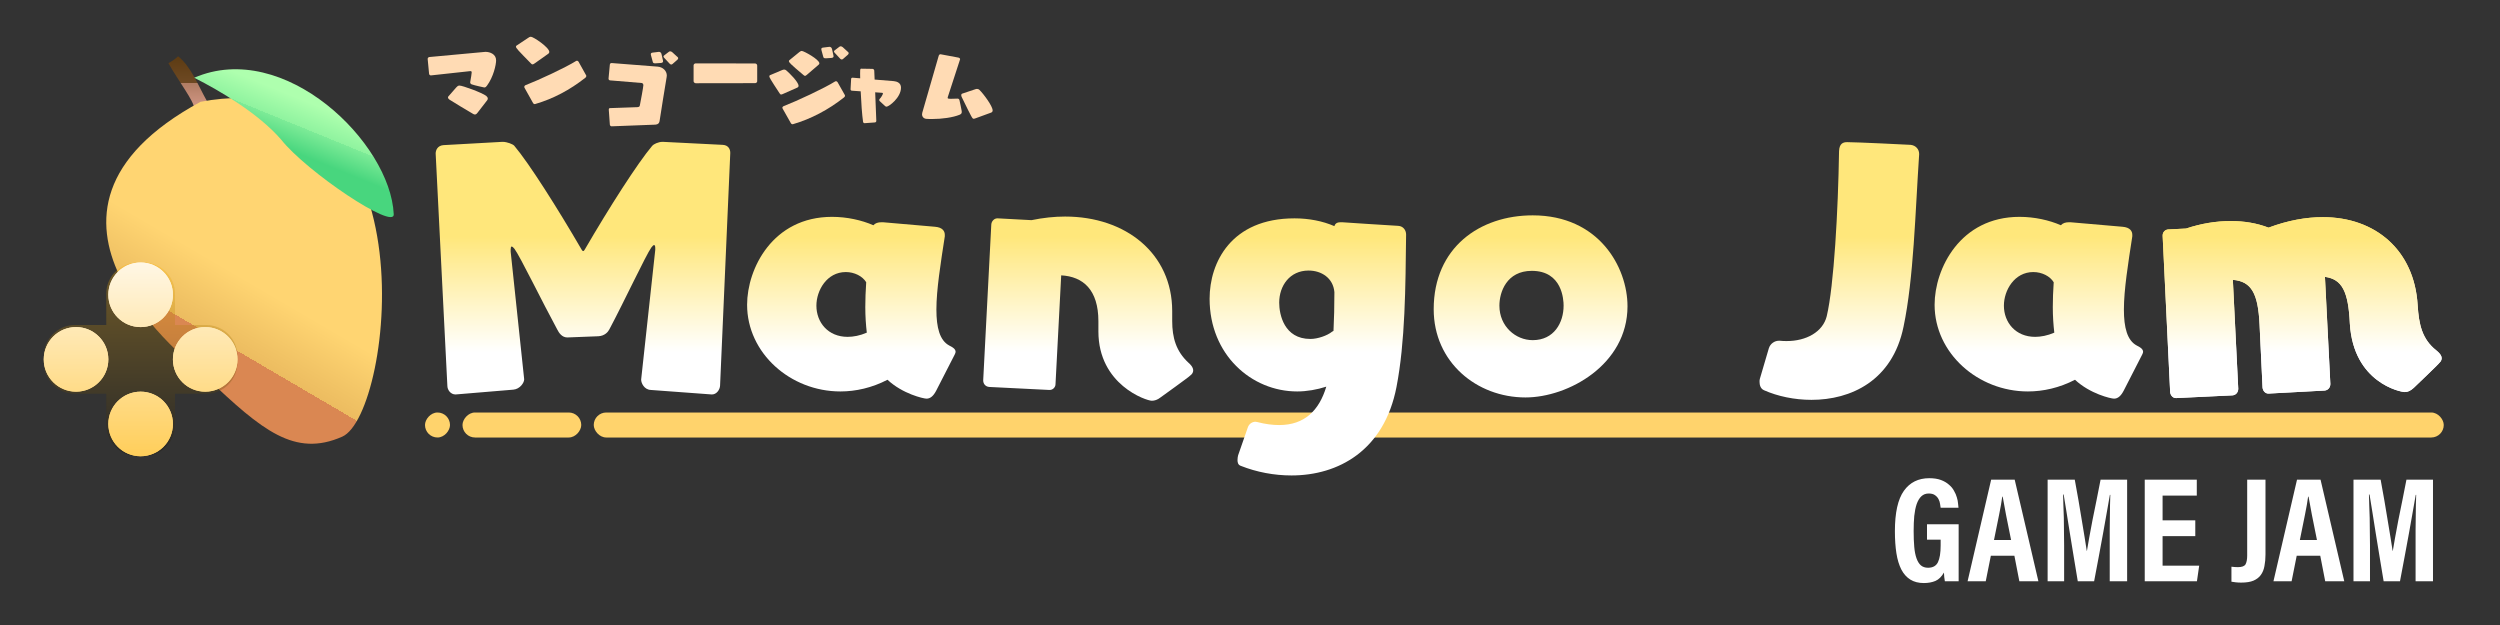 <svg width="400" height="100" viewBox="0 0 400 100" fill="none" xmlns="http://www.w3.org/2000/svg">
<rect x="0" y="0" width="400" height="100" fill="#333333" stroke="none"/>
<rect x="95" y="66" width="296" height="4" rx="2" fill="#FFD36C"/>
<rect width="19" height="4" rx="2" transform="matrix(-1 0 0 1 93 66)" fill="#FFD36C"/>
<rect width="4" height="4" rx="2" transform="matrix(-1 0 0 1 72 66)" fill="#FFD36C"/>
<path d="M281.576 60.616L283.016 55.72C283.256 54.952 283.976 54.52 284.6 54.52H284.792C285.176 54.568 285.512 54.568 285.896 54.568C288.968 54.568 291.656 53.128 292.28 50.584C293.432 45.736 294.104 33.64 294.248 24.184C294.296 22.936 294.92 22.744 295.544 22.744C296.936 22.744 305 23.128 305.72 23.176C306.536 23.272 307.064 23.896 307.064 24.616V24.712C306.44 33.976 306.2 44.488 304.568 52.264C302.792 60.952 296.12 63.976 289.832 63.976C287.096 63.976 284.408 63.4 282.248 62.44C281.672 62.2 281.528 61.576 281.528 61.096C281.528 60.904 281.528 60.76 281.576 60.616Z" fill="url(#paint0_linear_0_1)"/>
<path d="M342.752 56.728L339.776 62.536C339.344 63.352 338.864 63.784 338.24 63.784C337.76 63.784 334.4 63.016 332 60.76C329.504 62.056 326.912 62.632 324.464 62.632C316.448 62.632 309.536 56.488 309.536 48.76C309.536 43 313.616 34.696 323.12 34.696C325.52 34.696 327.872 35.224 329.744 36.04C330.032 35.704 330.464 35.56 331.04 35.56H331.28L339.584 36.28C340.832 36.376 341.168 37 341.168 37.576V37.816C340.496 42.184 339.824 46.36 339.824 49.528C339.824 52.408 340.352 54.472 341.888 55.288C342.368 55.528 342.896 55.816 342.896 56.296C342.896 56.392 342.848 56.536 342.752 56.728ZM328.688 53.224C328.544 51.976 328.448 50.632 328.448 49.144C328.448 47.896 328.496 46.6 328.592 45.16C328.016 44.2 326.72 43.528 325.328 43.528C322.304 43.528 320.624 46.456 320.624 48.904C320.624 51.592 322.496 53.896 325.616 53.896C326.528 53.896 327.584 53.704 328.688 53.224Z" fill="url(#paint1_linear_0_1)"/>
<path d="M371.944 62.488L363.016 62.968H362.92C362.44 62.968 362.056 62.536 362.008 62.008L361.528 51.88C361.288 47.032 360.28 45.016 357.256 44.776L358.12 62.2C358.12 62.776 357.736 63.208 357.208 63.256L348.232 63.688H348.136C347.656 63.688 347.272 63.256 347.224 62.728L346.024 37.768V37.672C346.024 37.144 346.408 36.76 346.888 36.712L349.768 36.568C352.216 35.752 354.616 35.368 356.92 35.368C359.08 35.368 361.096 35.704 362.968 36.424C366.04 35.272 368.968 34.744 371.656 34.744C380.104 34.744 386.296 40.072 386.824 48.808C387.016 51.928 387.544 54.28 389.8 56.056C390.088 56.296 390.664 56.776 390.664 57.304C390.664 57.544 390.568 57.832 390.28 58.072C390.28 58.168 386.2 62.056 386.2 62.056C385.672 62.536 385.24 62.728 384.76 62.728C384.088 62.728 376.552 61.24 375.976 51.784C375.736 46.6 374.728 44.68 371.992 44.296L372.856 61.432C372.856 62.008 372.472 62.44 371.944 62.488Z" fill="url(#paint2_linear_0_1)"/>
<path d="M371.944 62.488L363.016 62.968H362.92C362.44 62.968 362.056 62.536 362.008 62.008L361.528 51.88C361.288 47.032 360.28 45.016 357.256 44.776L358.12 62.2C358.12 62.776 357.736 63.208 357.208 63.256L348.232 63.688H348.136C347.656 63.688 347.272 63.256 347.224 62.728L346.024 37.768V37.672C346.024 37.144 346.408 36.76 346.888 36.712L349.768 36.568C352.216 35.752 354.616 35.368 356.92 35.368C359.08 35.368 361.096 35.704 362.968 36.424C366.04 35.272 368.968 34.744 371.656 34.744C380.104 34.744 386.296 40.072 386.824 48.808C387.016 51.928 387.544 54.28 389.8 56.056C390.088 56.296 390.664 56.776 390.664 57.304C390.664 57.544 390.568 57.832 390.28 58.072C390.28 58.168 386.2 62.056 386.2 62.056C385.672 62.536 385.24 62.728 384.76 62.728C384.088 62.728 376.552 61.24 375.976 51.784C375.736 46.6 374.728 44.68 371.992 44.296L372.856 61.432C372.856 62.008 372.472 62.44 371.944 62.488Z" fill="url(#paint3_linear_0_1)"/>
<path d="M113.914 63.112H113.866L104.122 62.392C103.066 62.344 102.586 61.288 102.586 60.76V60.712L104.842 39.976V39.736C104.842 39.4 104.794 39.208 104.65 39.208C104.554 39.208 104.41 39.352 104.218 39.592C103.354 40.792 99.85 48.28 97.498 52.696C97.306 53.08 96.778 53.752 95.722 53.8L90.778 53.992C89.914 53.992 89.434 53.272 89.146 52.696C86.746 48.28 83.242 41.08 82.33 39.832C82.138 39.592 81.994 39.448 81.85 39.448C81.754 39.448 81.706 39.64 81.706 39.928V40.264L83.866 60.664V60.712C83.866 61.24 83.194 62.248 82.138 62.344L72.922 63.112H72.874C72.106 63.112 71.578 62.392 71.578 61.72L69.706 24.568C69.706 24.04 69.994 23.32 70.906 23.224L80.362 22.696H80.458C81.13 22.696 82.09 23.08 82.282 23.32C84.634 26.104 89.146 33.208 93.082 39.976C93.178 40.12 93.226 40.168 93.322 40.168C93.418 40.168 93.466 40.072 93.562 39.928C97.498 33.16 102.01 26.104 104.362 23.32C104.554 23.08 105.322 22.696 105.994 22.696H106.09L115.642 23.176C116.554 23.224 116.842 23.896 116.842 24.424V24.52L115.21 61.72C115.162 62.392 114.634 63.112 113.914 63.112Z" fill="url(#paint4_linear_0_1)"/>
<path d="M152.752 56.728L149.776 62.536C149.344 63.352 148.864 63.784 148.24 63.784C147.76 63.784 144.4 63.016 142 60.76C139.504 62.056 136.912 62.632 134.464 62.632C126.448 62.632 119.536 56.488 119.536 48.76C119.536 43 123.616 34.696 133.12 34.696C135.52 34.696 137.872 35.224 139.744 36.04C140.032 35.704 140.464 35.56 141.04 35.56H141.28L149.584 36.28C150.832 36.376 151.168 37 151.168 37.576V37.816C150.496 42.184 149.824 46.36 149.824 49.528C149.824 52.408 150.352 54.472 151.888 55.288C152.368 55.528 152.896 55.816 152.896 56.296C152.896 56.392 152.848 56.536 152.752 56.728ZM138.688 53.224C138.544 51.976 138.448 50.632 138.448 49.144C138.448 47.896 138.496 46.6 138.592 45.16C138.016 44.2 136.72 43.528 135.328 43.528C132.304 43.528 130.624 46.456 130.624 48.904C130.624 51.592 132.496 53.896 135.616 53.896C136.528 53.896 137.584 53.704 138.688 53.224Z" fill="url(#paint5_linear_0_1)"/>
<path d="M260.4 49C260.4 58.36 250.896 63.592 244.08 63.592C236.256 63.592 229.392 57.928 229.392 49.48C229.392 39.592 236.784 34.456 245.232 34.456C255.84 34.456 260.4 42.76 260.4 49ZM245.232 54.424C248.64 54.424 250.176 51.64 250.176 48.904C250.176 47.992 249.984 43.336 245.088 43.336C241.056 43.336 239.904 46.744 239.904 48.904C239.904 52.216 242.496 54.424 245.232 54.424Z" fill="url(#paint6_linear_0_1)"/>
<path d="M187.552 49.768V51.352C187.552 54.04 188.176 56.2 190.144 58.024C190.432 58.264 190.912 58.744 190.912 59.272C190.912 59.56 190.768 59.848 190.432 60.088C190.432 60.184 185.68 63.592 185.68 63.592C185.2 63.976 184.72 64.12 184.288 64.12C183.424 64.12 175.744 61.576 175.744 53.032V51.4C175.744 46.36 173.296 44.248 169.792 44.056L168.88 61.48C168.88 61.96 168.448 62.392 167.968 62.392H167.872L158.272 61.912C157.696 61.864 157.312 61.432 157.312 60.856L158.608 35.896C158.656 35.368 159.088 34.936 159.568 34.936H159.664L165.04 35.224C166.912 34.84 168.688 34.648 170.416 34.648C180.16 34.648 187.552 40.6 187.552 49.768Z" fill="url(#paint7_linear_0_1)"/>
<path d="M198.096 72.856L199.632 68.44C199.824 67.816 200.352 67.48 200.88 67.48C200.976 67.48 201.072 67.528 201.168 67.528C202.464 67.864 203.616 68.008 204.672 68.008C208.704 68.008 211.056 65.704 212.208 61.864C210.72 62.344 209.088 62.632 207.552 62.632C200.208 62.632 193.536 56.728 193.536 47.8C193.536 41.992 196.992 34.936 207.12 34.936C209.424 34.936 211.632 35.368 213.504 36.184C213.648 35.656 214.08 35.56 214.512 35.56H214.752C214.752 35.56 222.624 36.088 223.728 36.136C224.496 36.184 224.976 36.808 224.976 37.528C224.88 45.976 224.832 54.712 223.44 61.912C221.472 72.088 214.128 76.072 206.64 76.072C203.856 76.072 201.072 75.544 198.528 74.536C198.096 74.392 198 74.008 198 73.624C198 73.336 198.048 73.048 198.096 72.856ZM213.12 53.08L213.36 52.936C213.456 51.016 213.504 48.904 213.504 46.744C213.312 44.488 211.44 43.288 209.376 43.288C206.352 43.288 204.672 45.736 204.672 48.424C204.672 50.296 205.44 54.232 209.664 54.232C210.816 54.232 212.352 53.704 213.12 53.08Z" fill="url(#paint8_linear_0_1)"/>
<path d="M75.274 11.378H75.246L68.96 12.064H68.932C68.792 12.064 68.666 11.952 68.652 11.798L68.428 9.446V9.418C68.428 9.264 68.554 9.138 68.708 9.124L77.5 8.312C77.556 8.312 77.612 8.298 77.682 8.298C78.396 8.298 79.376 8.662 79.376 9.656C79.376 10.356 78.956 12.302 77.92 13.702C77.794 13.87 77.696 13.996 77.486 13.996C77.444 13.996 75.918 13.66 75.498 13.506C75.302 13.45 75.232 13.31 75.232 13.17C75.232 13.128 75.232 13.1 75.246 13.058C75.344 12.596 75.47 11.7 75.47 11.588C75.47 11.448 75.414 11.378 75.274 11.378ZM77.962 16.026L76.38 18.07C76.226 18.266 76.1 18.322 75.988 18.322C75.89 18.322 75.792 18.28 75.694 18.224C74.896 17.762 72.558 16.362 71.984 15.984C71.816 15.886 71.676 15.732 71.676 15.592C71.676 15.536 71.69 15.48 71.732 15.438L72.992 13.996C73.132 13.842 73.286 13.688 73.51 13.688C74 13.688 77.08 14.808 77.794 15.34C77.948 15.466 78.046 15.62 78.046 15.774C78.046 15.858 78.018 15.942 77.962 16.026Z" fill="#FFDBB4"/>
<path d="M87.734 8.594L85.536 10.148C85.382 10.26 85.284 10.302 85.2 10.302C85.102 10.302 85.032 10.232 84.934 10.134C82.834 7.992 82.554 7.698 82.554 7.46C82.554 7.39 82.582 7.334 82.652 7.292L84.528 6.046C84.654 5.948 84.794 5.878 84.934 5.878C85.34 5.878 87.888 7.586 87.888 8.314C87.888 8.426 87.846 8.51 87.734 8.594ZM92.564 9.868L93.782 12.052C93.81 12.094 93.81 12.136 93.81 12.164C93.81 12.262 93.754 12.36 93.67 12.43C91.15 14.418 88.462 15.818 85.676 16.63C85.634 16.644 85.592 16.658 85.55 16.658C85.452 16.658 85.354 16.602 85.298 16.504L83.912 14.026C83.898 13.984 83.884 13.942 83.884 13.9C83.884 13.802 83.94 13.704 84.038 13.648C86.236 12.794 90.45 10.834 92.2 9.742C92.242 9.728 92.284 9.714 92.312 9.714C92.41 9.714 92.508 9.77 92.564 9.868Z" fill="#FFDBB4"/>
<path d="M104.856 19.944L97.87 20.21C97.716 20.21 97.59 20.098 97.576 19.944L97.408 17.592V17.536C97.408 17.41 97.45 17.298 97.604 17.298L102.014 17.144C102.28 17.102 102.336 17.046 102.378 16.85C102.476 16.374 102.938 13.91 102.938 13.63C102.938 13.392 102.784 13.308 102.686 13.28L97.604 12.86C97.464 12.846 97.366 12.734 97.366 12.594V12.566L97.576 10.326C97.59 10.186 97.702 10.088 97.842 10.088H97.87L105.234 10.662C106.06 10.732 106.69 11.334 106.69 12.09C106.69 12.174 106.676 12.258 106.662 12.342C106.228 14.806 105.934 16.934 105.528 19.398C105.472 19.706 105.29 19.916 104.856 19.944ZM108.37 9.57L107.6 10.242C107.53 10.298 107.46 10.326 107.404 10.326C107.306 10.326 107.222 10.27 107.152 10.2L106.256 9.234C106.186 9.164 106.158 9.094 106.158 9.038C106.158 8.94 106.256 8.87 106.312 8.828L107.026 8.282C107.096 8.226 107.166 8.212 107.236 8.212C107.348 8.212 107.446 8.268 107.544 8.338L108.356 9.08L108.398 9.108C108.482 9.178 108.51 9.248 108.51 9.318C108.51 9.402 108.454 9.486 108.37 9.57ZM105.752 10.074L104.884 10.13H104.786C104.59 10.13 104.492 10.06 104.45 9.92L104.156 8.842C104.142 8.772 104.128 8.73 104.128 8.674C104.128 8.506 104.24 8.45 104.394 8.422L105.416 8.296H105.458C105.654 8.296 105.794 8.464 105.836 8.632L106.074 9.682C106.088 9.724 106.088 9.766 106.088 9.808C106.088 9.962 105.99 10.046 105.752 10.074Z" fill="#FFDBB4"/>
<path d="M120.816 13.304L111.324 13.318C111.17 13.318 110.974 13.178 110.974 12.996V10.448C110.974 10.28 111.156 10.14 111.31 10.14L120.816 10.154C120.97 10.154 121.152 10.294 121.152 10.476V13.01C121.152 13.178 120.97 13.304 120.816 13.304Z" fill="#FFDBB4"/>
<path d="M134.012 13.148L135.174 15.206C135.188 15.248 135.202 15.276 135.202 15.318C135.202 15.416 135.146 15.514 135.048 15.584C132.542 17.572 129.714 19.042 126.928 19.854C126.886 19.868 126.844 19.882 126.802 19.882C126.704 19.882 126.606 19.826 126.55 19.728L125.22 17.376C125.192 17.334 125.178 17.292 125.178 17.25C125.178 17.138 125.248 17.054 125.346 16.998C127.544 16.144 131.898 14.114 133.634 13.022C133.676 13.008 133.718 12.994 133.76 12.994C133.858 12.994 133.956 13.05 134.012 13.148ZM127.572 14.016L125.262 15.038C125.136 15.094 125.052 15.122 124.982 15.122C124.856 15.122 124.814 15.038 124.73 14.926C123.19 12.588 123.092 12.364 123.092 12.21C123.092 12.126 123.12 12.056 123.204 12.028L125.164 11.202C125.262 11.16 125.374 11.132 125.472 11.132C125.57 11.132 125.668 11.16 125.766 11.23C126.284 11.664 127.768 13.12 127.768 13.736C127.768 13.848 127.712 13.946 127.572 14.016ZM130.974 10.362L129.098 11.972C128.958 12.098 128.874 12.14 128.804 12.14C128.72 12.14 128.65 12.084 128.566 12.014C126.382 10.18 126.228 9.97 126.228 9.788C126.228 9.732 126.242 9.676 126.298 9.634L127.894 8.332C128.02 8.234 128.146 8.15 128.286 8.15C128.594 8.15 131.1 9.508 131.1 10.138C131.1 10.208 131.058 10.292 130.974 10.362ZM135.65 8.766L134.88 9.438C134.81 9.494 134.74 9.522 134.684 9.522C134.586 9.522 134.502 9.466 134.432 9.396L133.536 8.43C133.466 8.36 133.438 8.29 133.438 8.234C133.438 8.136 133.536 8.066 133.592 8.024L134.306 7.478C134.376 7.422 134.446 7.408 134.516 7.408C134.628 7.408 134.726 7.464 134.824 7.534L135.636 8.276L135.678 8.304C135.762 8.374 135.79 8.444 135.79 8.514C135.79 8.598 135.734 8.682 135.65 8.766ZM133.032 9.27L132.164 9.326H132.066C131.87 9.326 131.772 9.256 131.73 9.116L131.436 8.038C131.422 7.968 131.408 7.926 131.408 7.87C131.408 7.702 131.52 7.646 131.674 7.618L132.696 7.492H132.738C132.934 7.492 133.074 7.66 133.116 7.828L133.354 8.878C133.368 8.92 133.368 8.962 133.368 9.004C133.368 9.158 133.27 9.242 133.032 9.27Z" fill="#FFDBB4"/>
<path d="M139.98 19.59L138.33 19.71C138.2 19.71 138.11 19.61 138.09 19.49C137.93 18.42 137.79 16.42 137.71 14.61L136.28 14.51C136.17 14.5 136.09 14.4 136.09 14.29L136.18 12.62C136.19 12.51 136.28 12.43 136.39 12.43H136.41L137.63 12.53C137.63 12.25 137.62 12 137.62 11.78C137.62 11.56 137.63 11.36 137.63 11.21C137.63 11.12 137.67 10.99 137.78 10.99C138.1 11 139.1 11.02 139.6 11.02C139.77 11.02 139.86 11.17 139.88 11.29C139.88 11.35 139.91 11.92 139.94 12.73L143 12.98C143.51 13.03 144.16 13.26 144.16 14.02C144.16 15.62 142.22 17.07 141.84 17.07C141.75 17.07 141.66 17.03 141.56 16.92C141.28 16.64 140.93 16.37 140.75 16.17C140.7 16.11 140.68 16.06 140.68 16C140.68 15.93 140.71 15.86 140.77 15.8C140.98 15.61 141.27 15.08 141.27 14.97C141.27 14.9 141.24 14.86 141.15 14.85L140.03 14.77C140.11 16.95 140.21 19.35 140.21 19.35C140.21 19.47 140.11 19.58 139.98 19.59Z" fill="#FFDBB4"/>
<path d="M153.14 15.78H153.196C153.35 15.78 153.476 15.836 153.518 16.046C153.588 16.41 153.784 17.194 153.868 17.74C153.882 17.81 153.882 17.866 153.882 17.922C153.882 18.16 153.756 18.258 153.546 18.356C152.454 18.804 150.718 19.042 149.15 19.042C148.828 19.042 148.506 19.042 148.212 19.014C147.792 18.986 147.526 18.664 147.526 18.286C147.526 18.202 147.54 18.104 147.568 18.02L150.186 8.948C150.228 8.808 150.326 8.682 150.452 8.682H150.494L153.336 9.214C153.476 9.242 153.616 9.34 153.616 9.466C153.616 9.48 153.616 9.508 153.602 9.522L151.642 15.542C151.628 15.584 151.628 15.612 151.628 15.64C151.628 15.752 151.642 15.808 152.16 15.808C152.51 15.808 152.916 15.78 153.14 15.78ZM158.572 18.02L156.08 18.93C155.954 18.986 155.856 19 155.786 19C155.576 19 155.534 18.93 153.896 15.57C153.84 15.458 153.798 15.332 153.798 15.22C153.798 15.108 153.84 15.024 153.952 14.982L156.038 14.282C156.136 14.24 156.234 14.226 156.332 14.226C156.472 14.226 156.598 14.268 156.71 14.38C157.382 15.038 158.824 16.984 158.824 17.67C158.824 17.824 158.754 17.95 158.572 18.02Z" fill="#FFDBB4"/>
<path d="M313.384 93H311.176C311.144 92.744 311.112 92.52 311.08 92.328C311.064 92.12 311.048 91.88 311.032 91.608C310.664 92.264 310.208 92.712 309.664 92.952C309.12 93.176 308.504 93.288 307.816 93.288C306.968 93.288 306.248 93.104 305.656 92.736C305.064 92.368 304.584 91.832 304.216 91.128C303.848 90.408 303.584 89.536 303.424 88.512C303.264 87.488 303.184 86.312 303.184 84.984C303.184 82.024 303.664 79.872 304.624 78.528C305.584 77.184 306.936 76.512 308.68 76.512C309.416 76.512 310.04 76.608 310.552 76.8C311.064 76.992 311.488 77.24 311.824 77.544C312.176 77.832 312.448 78.16 312.64 78.528C312.848 78.88 313 79.232 313.096 79.584C313.208 79.936 313.272 80.264 313.288 80.568C313.32 80.856 313.344 81.08 313.36 81.24H310.504C310.488 81.08 310.456 80.872 310.408 80.616C310.376 80.36 310.296 80.112 310.168 79.872C310.04 79.616 309.848 79.4 309.592 79.224C309.352 79.048 309.016 78.96 308.584 78.96C308.12 78.96 307.728 79.112 307.408 79.416C307.104 79.704 306.856 80.12 306.664 80.664C306.488 81.192 306.36 81.824 306.28 82.56C306.216 83.296 306.184 84.104 306.184 84.984C306.184 85.928 306.216 86.768 306.28 87.504C306.344 88.224 306.464 88.832 306.64 89.328C306.816 89.824 307.048 90.2 307.336 90.456C307.64 90.712 308.024 90.84 308.488 90.84C309.256 90.84 309.784 90.544 310.072 89.952C310.36 89.36 310.504 88.464 310.504 87.264V86.352H308.32V83.88H313.384V93ZM318.535 88.92L317.719 93H314.815L318.583 76.752H322.351L326.143 93H323.095L322.303 88.92H318.535ZM321.775 86.4C321.471 84.832 321.199 83.48 320.959 82.344C320.735 81.192 320.559 80.232 320.431 79.464H320.359C320.263 80.216 320.095 81.184 319.855 82.368C319.615 83.552 319.343 84.896 319.039 86.4H321.775ZM337.556 86.952C337.556 86.264 337.556 85.56 337.556 84.84C337.572 84.12 337.58 83.416 337.58 82.728C337.596 82.04 337.604 81.392 337.604 80.784C337.62 80.176 337.636 79.64 337.652 79.176H337.58C337.436 79.944 337.276 80.856 337.1 81.912C336.924 82.952 336.724 84.08 336.5 85.296C336.292 86.496 336.06 87.752 335.804 89.064C335.564 90.376 335.316 91.688 335.06 93H332.444C332.252 91.784 332.044 90.528 331.82 89.232C331.612 87.92 331.404 86.648 331.196 85.416C331.004 84.184 330.82 83.024 330.644 81.936C330.468 80.848 330.316 79.912 330.188 79.128H330.092C330.108 79.608 330.124 80.168 330.14 80.808C330.172 81.448 330.196 82.128 330.212 82.848C330.228 83.568 330.236 84.304 330.236 85.056C330.252 85.808 330.26 86.536 330.26 87.24V93H327.62V76.752H331.964C332.172 77.872 332.372 78.984 332.564 80.088C332.756 81.192 332.932 82.248 333.092 83.256C333.268 84.248 333.42 85.168 333.548 86.016C333.692 86.848 333.804 87.56 333.884 88.152H333.908C333.988 87.608 334.108 86.912 334.268 86.064C334.428 85.2 334.604 84.256 334.796 83.232C335.004 82.208 335.22 81.144 335.444 80.04C335.668 78.92 335.884 77.824 336.092 76.752H340.34V93H337.556V86.952ZM351.246 85.776H346.014V90.504H351.87L351.51 93H343.158V76.752H351.486V79.296H346.014V83.256H351.246V85.776ZM362.478 88.728C362.478 89.4 362.422 90.016 362.31 90.576C362.214 91.12 362.022 91.592 361.734 91.992C361.462 92.376 361.07 92.68 360.558 92.904C360.062 93.112 359.406 93.216 358.59 93.216C358.27 93.216 357.974 93.2 357.702 93.168C357.43 93.136 357.206 93.104 357.03 93.072V90.672C357.158 90.688 357.31 90.704 357.486 90.72C357.662 90.736 357.854 90.744 358.062 90.744C358.702 90.744 359.11 90.592 359.286 90.288C359.462 89.968 359.55 89.496 359.55 88.872V76.752H362.478V88.728ZM367.473 88.92L366.657 93H363.753L367.521 76.752H371.289L375.081 93H372.033L371.241 88.92H367.473ZM370.713 86.4C370.409 84.832 370.137 83.48 369.897 82.344C369.673 81.192 369.497 80.232 369.369 79.464H369.297C369.201 80.216 369.033 81.184 368.793 82.368C368.553 83.552 368.281 84.896 367.977 86.4H370.713ZM386.494 86.952C386.494 86.264 386.494 85.56 386.494 84.84C386.51 84.12 386.518 83.416 386.518 82.728C386.534 82.04 386.542 81.392 386.542 80.784C386.558 80.176 386.574 79.64 386.59 79.176H386.518C386.374 79.944 386.214 80.856 386.038 81.912C385.862 82.952 385.662 84.08 385.438 85.296C385.23 86.496 384.998 87.752 384.742 89.064C384.502 90.376 384.254 91.688 383.998 93H381.382C381.19 91.784 380.982 90.528 380.758 89.232C380.55 87.92 380.342 86.648 380.134 85.416C379.942 84.184 379.758 83.024 379.582 81.936C379.406 80.848 379.254 79.912 379.126 79.128H379.03C379.046 79.608 379.062 80.168 379.078 80.808C379.11 81.448 379.134 82.128 379.15 82.848C379.166 83.568 379.174 84.304 379.174 85.056C379.19 85.808 379.198 86.536 379.198 87.24V93H376.558V76.752H380.902C381.11 77.872 381.31 78.984 381.502 80.088C381.694 81.192 381.87 82.248 382.03 83.256C382.206 84.248 382.358 85.168 382.486 86.016C382.63 86.848 382.742 87.56 382.822 88.152H382.846C382.926 87.608 383.046 86.912 383.206 86.064C383.366 85.2 383.542 84.256 383.734 83.232C383.942 82.208 384.158 81.144 384.382 80.04C384.606 78.92 384.822 77.824 385.03 76.752H389.278V93H386.494V86.952Z" fill="white"/>
<path d="M31.07 17.323C31.07 16.214 28.495 12.884 26.95 10.11C27.98 9.555 28.495 9 28.495 9C30.555 10.665 31.585 13.439 33.13 16.214L31.07 17.323Z" fill="url(#paint9_linear_0_1)"/>
<path d="M33.129 60.502C41.885 68.825 47.151 73.228 54.759 69.866C62.999 66.224 69.519 9.267 32.1 16.283C-1.035 34.237 30.273 57.786 33.129 60.502Z" fill="url(#paint10_linear_0_1)"/>
<path d="M62.999 34.289C62.484 22.844 45.489 6.197 31.07 12.44C35.19 14.521 41.37 18.162 44.974 22.324C49.094 27.526 63.116 36.888 62.999 34.289Z" fill="url(#paint11_linear_0_1)"/>
<path fill-rule="evenodd" clip-rule="evenodd" d="M17 68C17 70.761 19.239 73 22 73H23C25.761 73 28 70.761 28 68V63H33C35.761 63 38 60.761 38 58V57C38 54.239 35.761 52 33 52H28V47C28 44.239 25.761 42 23 42H22C19.239 42 17 44.239 17 47V52H12C9.239 52 7 54.239 7 57V58C7 60.761 9.239 63 12 63H17V68Z" fill="url(#paint12_linear_0_1)" fill-opacity="0.3"/>
<path fill-rule="evenodd" clip-rule="evenodd" d="M27.667 47.167C27.667 50.02 25.354 52.333 22.5 52.333C19.646 52.333 17.333 50.02 17.333 47.167C17.333 44.313 19.646 42 22.5 42C25.354 42 27.667 44.313 27.667 47.167ZM12.167 62.667C15.02 62.667 17.333 60.353 17.333 57.5C17.333 54.647 15.02 52.333 12.167 52.333C9.313 52.333 7 54.647 7 57.5C7 60.353 9.313 62.667 12.167 62.667ZM22.5 73C25.354 73 27.667 70.687 27.667 67.833C27.667 64.98 25.354 62.667 22.5 62.667C19.646 62.667 17.333 64.98 17.333 67.833C17.333 70.687 19.646 73 22.5 73ZM32.833 62.667C35.687 62.667 38 60.353 38 57.5C38 54.647 35.687 52.333 32.833 52.333C29.98 52.333 27.667 54.647 27.667 57.5C27.667 60.353 29.98 62.667 32.833 62.667Z" fill="url(#paint13_linear_0_1)"/>
<path fill-rule="evenodd" clip-rule="evenodd" d="M27.667 47.167C27.667 50.02 25.354 52.333 22.5 52.333C19.646 52.333 17.333 50.02 17.333 47.167C17.333 44.313 19.646 42 22.5 42C25.354 42 27.667 44.313 27.667 47.167ZM12.167 62.667C15.02 62.667 17.333 60.353 17.333 57.5C17.333 54.647 15.02 52.333 12.167 52.333C9.313 52.333 7 54.647 7 57.5C7 60.353 9.313 62.667 12.167 62.667ZM22.5 73C25.354 73 27.667 70.687 27.667 67.833C27.667 64.98 25.354 62.667 22.5 62.667C19.646 62.667 17.333 64.98 17.333 67.833C17.333 70.687 19.646 73 22.5 73ZM32.833 62.667C35.687 62.667 38 60.353 38 57.5C38 54.647 35.687 52.333 32.833 52.333C29.98 52.333 27.667 54.647 27.667 57.5C27.667 60.353 29.98 62.667 32.833 62.667Z" fill="url(#paint14_linear_0_1)"/>
<defs>
<linearGradient id="paint0_linear_0_1" x1="299.327" y1="-5" x2="299.327" y2="66" gradientUnits="userSpaceOnUse">
<stop stop-color="#FFE77B"/>
<stop offset="0.604" stop-color="#FFE77B"/>
<stop offset="0.864" stop-color="white"/>
<stop offset="1" stop-color="white"/>
</linearGradient>
<linearGradient id="paint1_linear_0_1" x1="326.327" y1="-5" x2="326.327" y2="66" gradientUnits="userSpaceOnUse">
<stop stop-color="#FFE77B"/>
<stop offset="0.604" stop-color="#FFE77B"/>
<stop offset="0.864" stop-color="white"/>
<stop offset="1" stop-color="white"/>
</linearGradient>
<linearGradient id="paint2_linear_0_1" x1="361.327" y1="-5" x2="361.327" y2="66" gradientUnits="userSpaceOnUse">
<stop stop-color="#FFE77B"/>
<stop offset="0.604" stop-color="#FFE77B"/>
<stop offset="0.864" stop-color="white"/>
<stop offset="1" stop-color="white"/>
</linearGradient>
<linearGradient id="paint3_linear_0_1" x1="361.327" y1="-5" x2="361.327" y2="66" gradientUnits="userSpaceOnUse">
<stop stop-color="#FFE77B"/>
<stop offset="0.604" stop-color="#FFE77B"/>
<stop offset="0.864" stop-color="white"/>
<stop offset="1" stop-color="white"/>
</linearGradient>
<linearGradient id="paint4_linear_0_1" x1="85.297" y1="-5" x2="85.297" y2="66" gradientUnits="userSpaceOnUse">
<stop stop-color="#FFE77B"/>
<stop offset="0.604" stop-color="#FFE77B"/>
<stop offset="0.864" stop-color="white"/>
<stop offset="1" stop-color="white"/>
</linearGradient>
<linearGradient id="paint5_linear_0_1" x1="136.327" y1="-5" x2="136.327" y2="66" gradientUnits="userSpaceOnUse">
<stop stop-color="#FFE77B"/>
<stop offset="0.604" stop-color="#FFE77B"/>
<stop offset="0.864" stop-color="white"/>
<stop offset="1" stop-color="white"/>
</linearGradient>
<linearGradient id="paint6_linear_0_1" x1="246.327" y1="-5" x2="246.327" y2="66" gradientUnits="userSpaceOnUse">
<stop stop-color="#FFE77B"/>
<stop offset="0.604" stop-color="#FFE77B"/>
<stop offset="0.864" stop-color="white"/>
<stop offset="1" stop-color="white"/>
</linearGradient>
<linearGradient id="paint7_linear_0_1" x1="172.327" y1="-5" x2="172.327" y2="66" gradientUnits="userSpaceOnUse">
<stop stop-color="#FFE77B"/>
<stop offset="0.604" stop-color="#FFE77B"/>
<stop offset="0.864" stop-color="white"/>
<stop offset="1" stop-color="white"/>
</linearGradient>
<linearGradient id="paint8_linear_0_1" x1="210.327" y1="-5" x2="210.327" y2="66" gradientUnits="userSpaceOnUse">
<stop stop-color="#FFE77B"/>
<stop offset="0.604" stop-color="#FFE77B"/>
<stop offset="0.864" stop-color="white"/>
<stop offset="1" stop-color="white"/>
</linearGradient>
<linearGradient id="paint9_linear_0_1" x1="30.04" y1="9" x2="30.04" y2="17.323" gradientUnits="userSpaceOnUse">
<stop stop-color="#5C3B12"/>
<stop offset="0.514" stop-color="#6E4923"/>
<stop offset="0.514" stop-color="#B07C63"/>
<stop offset="1" stop-color="#D39886"/>
</linearGradient>
<linearGradient id="paint10_linear_0_1" x1="28.816" y1="62.26" x2="39.156" y2="44.591" gradientUnits="userSpaceOnUse">
<stop stop-color="#DA8752"/>
<stop offset="0.484" stop-color="#DA8752"/>
<stop offset="0.484" stop-color="#ECBC60"/>
<stop offset="0.629" stop-color="#F1C365"/>
<stop offset="1" stop-color="#FFD572"/>
</linearGradient>
<linearGradient id="paint11_linear_0_1" x1="45.447" y1="23.674" x2="48.572" y2="16.029" gradientUnits="userSpaceOnUse">
<stop stop-color="#48D67E"/>
<stop offset="0.499" stop-color="#7DEB97"/>
<stop offset="0.499" stop-color="#8FF39F"/>
<stop offset="1" stop-color="#AEFFAE"/>
</linearGradient>
<linearGradient id="paint12_linear_0_1" x1="22.5" y1="42" x2="22.5" y2="73" gradientUnits="userSpaceOnUse">
<stop stop-color="#FEB60D"/>
<stop offset="1" stop-color="#15130E"/>
</linearGradient>
<linearGradient id="paint13_linear_0_1" x1="22.5" y1="42" x2="22.5" y2="73" gradientUnits="userSpaceOnUse">
<stop stop-color="#FFF7E5"/>
<stop offset="1" stop-color="#FFCE5A"/>
</linearGradient>
<linearGradient id="paint14_linear_0_1" x1="22.5" y1="42" x2="22.5" y2="73" gradientUnits="userSpaceOnUse">
<stop stop-color="#FFF7E5"/>
<stop offset="1" stop-color="#FFCE5A"/>
</linearGradient>
</defs>
</svg>
